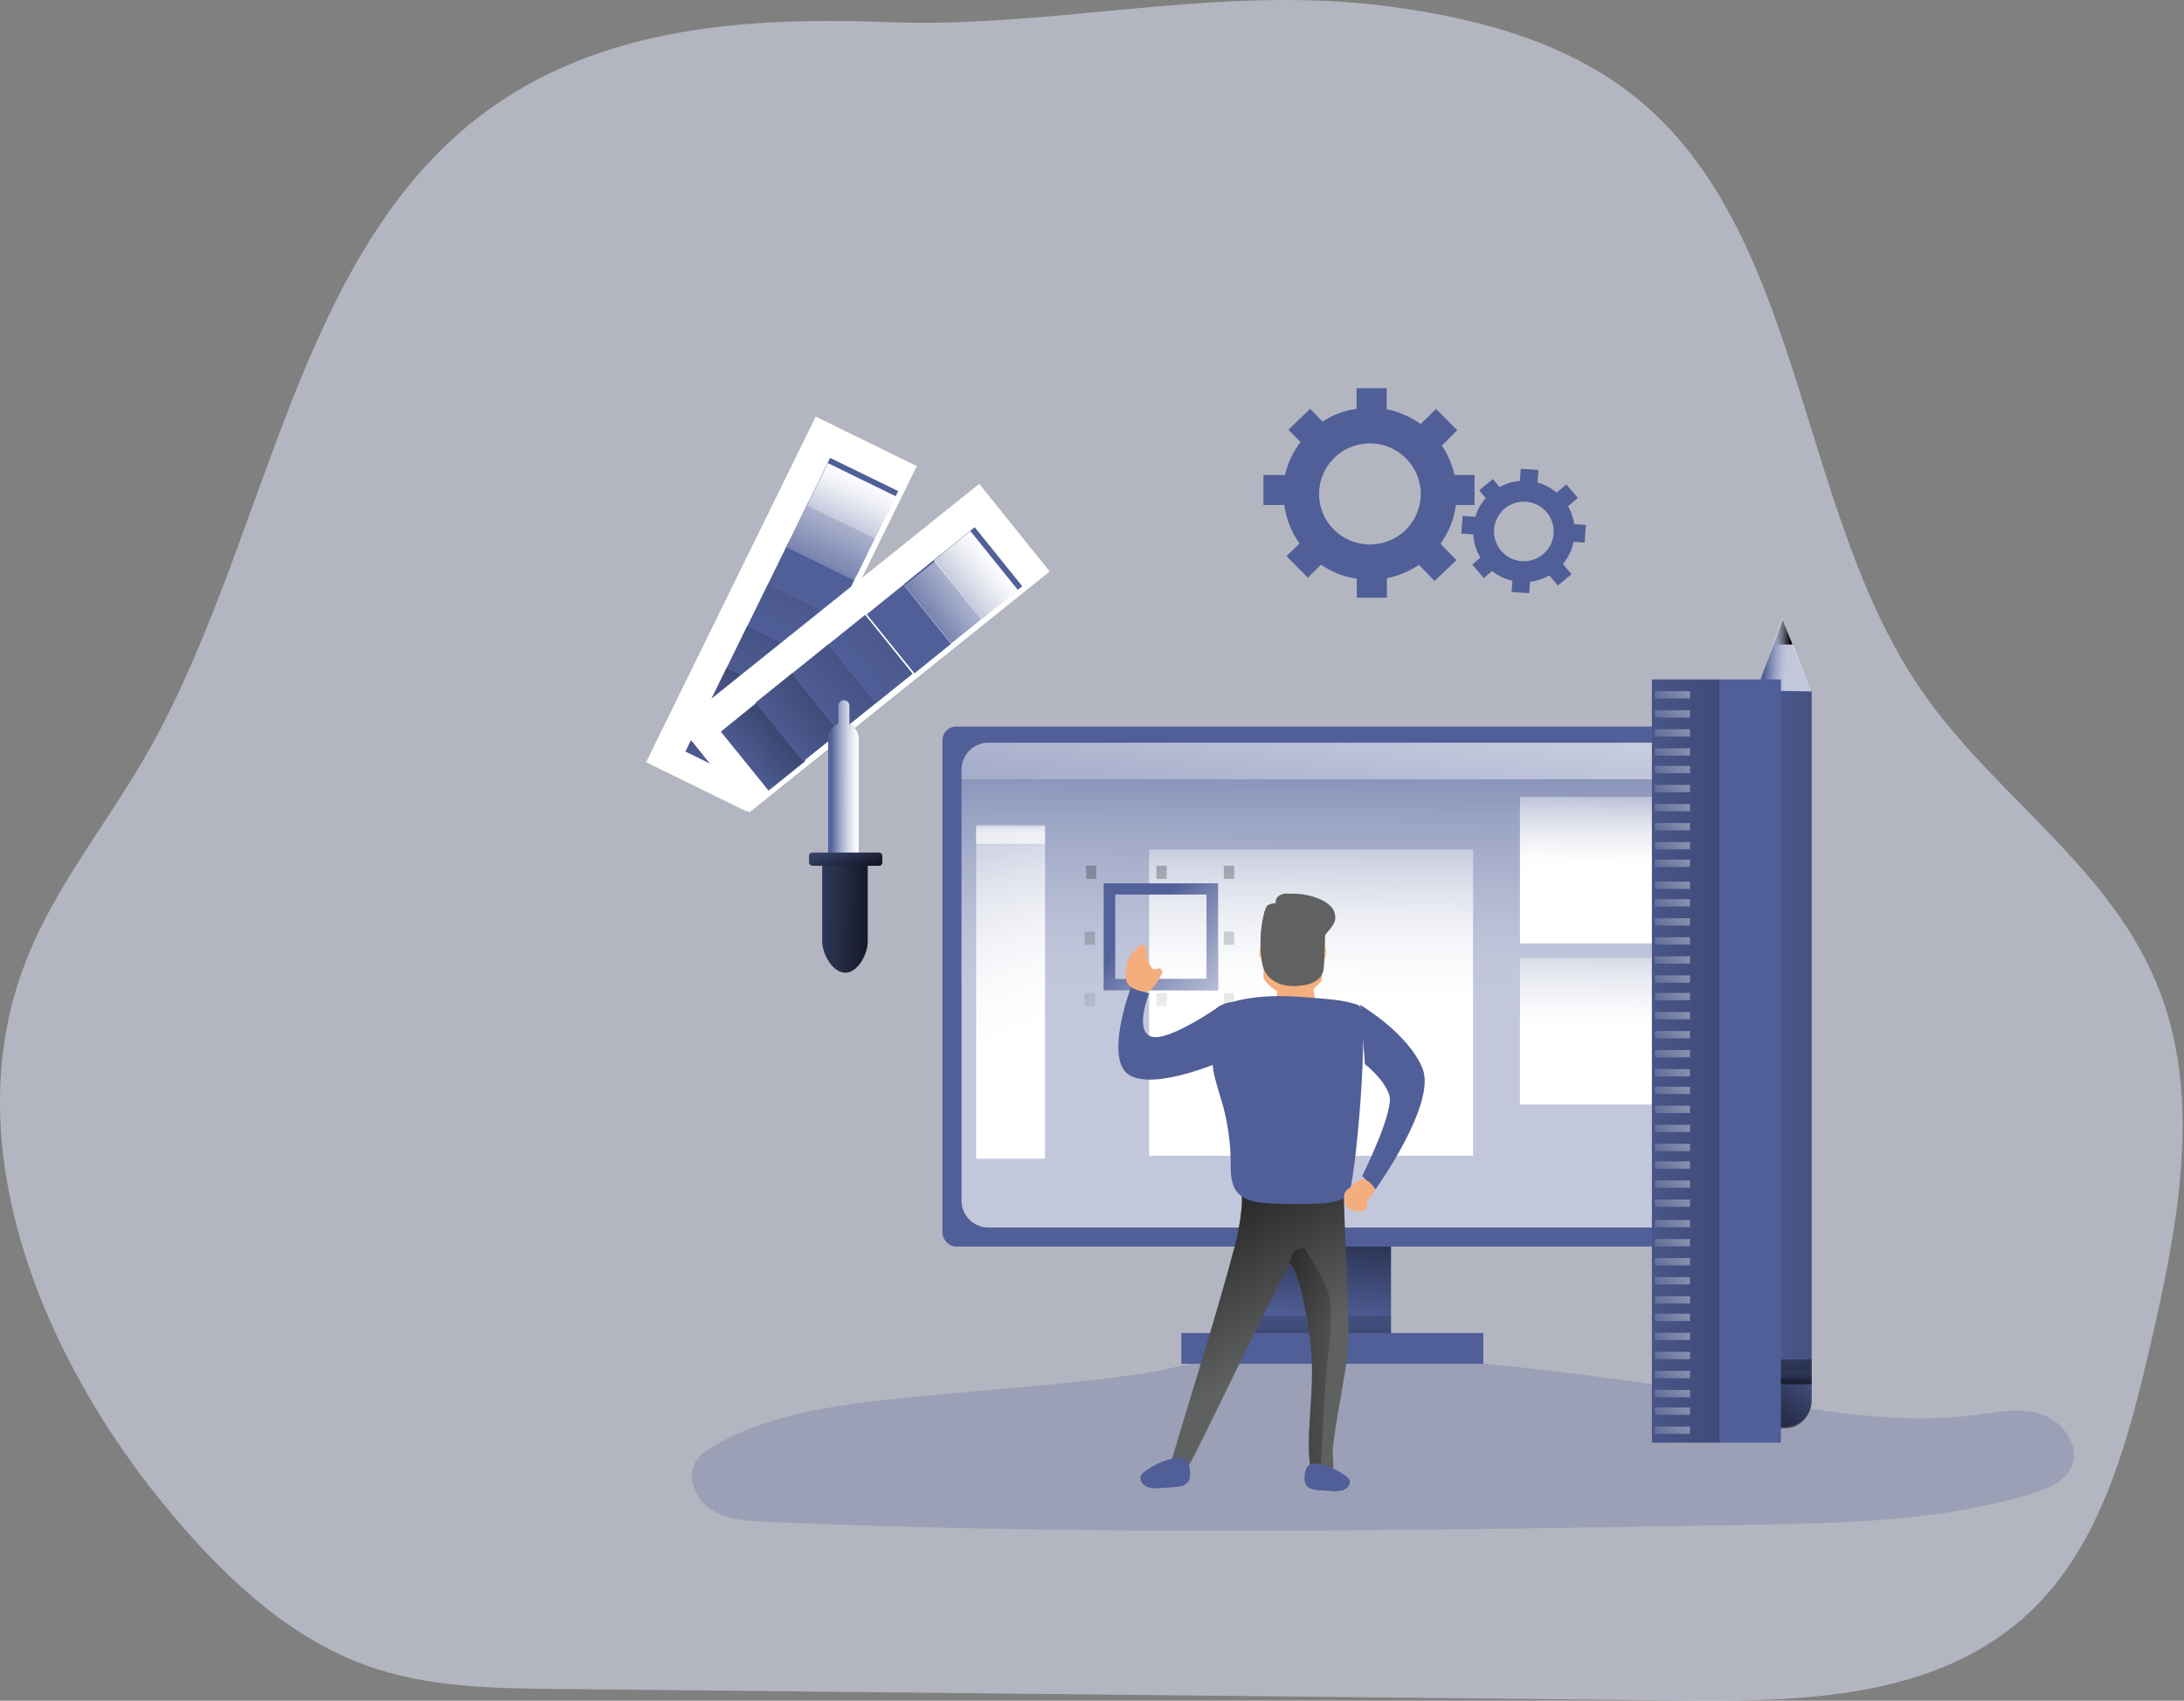 <svg width="1491" height="1161" viewBox="0 0 1491 1161" fill="none" xmlns="http://www.w3.org/2000/svg">
<rect x="0" y="0" width="1491" height="1161" fill="#808080" stroke="none"/>
<path opacity="0.5" d="M318.343 86.694C198.405 187.217 179.819 377.298 98.589 517.527C70.312 566.322 33.775 609.992 14.712 664.123C-29.054 788.026 31.18 928.572 111.801 1026.98C150.245 1073.93 195.149 1116.94 249.478 1136.72C291.258 1151.94 336.056 1152.57 380.033 1152.97L1150.5 1160.9C1236.52 1161.77 1332.1 1158.62 1393.95 1092.21C1436.57 1046.48 1453.89 979.692 1468.58 915.944C1486.64 837.613 1503 752.546 1474.91 677.94C1442.82 592.582 1361.67 544.21 1311.26 470.555C1229.45 351.223 1231.33 170.731 1127.14 75.466C1078.51 31.004 1014.33 13.568 951.792 4.85C833.892 -11.609 722.215 19.459 606.433 15.127C507.464 11.428 400.447 17.874 318.343 86.694Z" fill="#E7ECFF"/>
<path opacity="0.24" d="M623.786 953.613C577.337 958.283 529.463 963.419 488.59 986.264C483.119 989.328 477.564 992.942 474.546 998.458C468.488 1009.55 475.363 1024.18 486.032 1030.86C496.701 1037.53 509.865 1038.29 522.42 1038.84C745.987 1048.59 969.89 1044.76 1193.65 1040.96C1258.62 1039.86 1324.63 1038.59 1386.9 1019.72C1398.1 1016.34 1410.4 1011.26 1414.61 1000.21C1420.13 985.757 1407.55 969.737 1392.88 965.236C1378.2 960.735 1362.55 964.095 1347.37 966.06C1294.68 972.886 1241.52 962.446 1189.05 954.099C1086.35 937.784 979.783 924.512 875.755 922.039C840.29 921.215 810.001 933.515 775.29 938.376C725.173 945.434 674.176 948.541 623.786 953.613Z" fill="#505F98"/>
<path d="M441.077 520.326L556.907 284.408L625.893 318.19L510.064 554.108L441.077 520.326Z" fill="white"/>
<path d="M467.922 513.055L482.036 484.22L528.5 506.903L514.387 535.738L467.922 513.055Z" fill="#505F98"/>
<path d="M467.922 513.055L482.036 484.22L528.5 506.903L514.387 535.738L467.922 513.055Z" fill="url(#paint0_linear_1460_1396)"/>
<path d="M482.038 484.445L496.151 455.61L542.615 478.293L528.502 507.128L482.038 484.445Z" fill="#505F98"/>
<path d="M482.038 484.445L496.151 455.61L542.615 478.293L528.502 507.128L482.038 484.445Z" fill="url(#paint1_linear_1460_1396)"/>
<path d="M496.135 455.826L510.248 426.991L556.712 449.674L542.599 478.509L496.135 455.826Z" fill="#505F98"/>
<path d="M496.135 455.826L510.248 426.991L556.712 449.674L542.599 478.509L496.135 455.826Z" fill="url(#paint2_linear_1460_1396)"/>
<path d="M510.271 427.237L524.384 398.402L570.849 421.085L556.735 449.92L510.271 427.237Z" fill="#505F98"/>
<path d="M510.271 427.237L524.384 398.402L570.849 421.085L556.735 449.92L510.271 427.237Z" fill="url(#paint3_linear_1460_1396)"/>
<path d="M524.377 398.599L538.49 369.764L584.954 392.447L570.841 421.282L524.377 398.599Z" fill="#505F98"/>
<path d="M538.492 370.01L552.606 341.175L599.07 363.858L584.957 392.693L538.492 370.01Z" fill="#505F98"/>
<path d="M552.589 341.391L566.702 312.556L613.166 335.239L599.053 364.074L552.589 341.391Z" fill="#505F98"/>
<path d="M536.904 373.598L551.018 344.763L597.482 367.446L583.368 396.281L536.904 373.598Z" fill="url(#paint4_linear_1460_1396)"/>
<path d="M551.029 344.97L565.143 316.135L611.607 338.817L597.493 367.652L551.029 344.97Z" fill="url(#paint5_linear_1460_1396)"/>
<rect x="851.545" y="838" width="98.068" height="82" fill="#505F98"/>
<rect x="851.545" y="838" width="98.068" height="82" fill="url(#paint6_linear_1460_1396)"/>
<rect x="643.401" y="496" width="518.359" height="355" rx="9.37" fill="#505F98"/>
<path opacity="0.65" d="M1144.75 525.438V819.562C1144.77 824.443 1142.84 829.129 1139.4 832.588C1135.96 836.047 1131.29 837.994 1126.41 838H674.748C669.873 837.989 665.203 836.04 661.764 832.582C658.325 829.125 656.399 824.441 656.41 819.562V525.438C656.399 520.559 658.325 515.875 661.764 512.418C665.203 508.96 669.873 507.011 674.748 507H1126.41C1131.29 507.006 1135.96 508.953 1139.4 512.412C1142.84 515.871 1144.77 520.557 1144.75 525.438Z" fill="url(#paint7_linear_1460_1396)"/>
<rect x="806.514" y="910" width="206.143" height="21" fill="#505F98"/>
<rect x="851.545" y="898" width="98.068" height="12" fill="url(#paint8_linear_1460_1396)"/>
<path fill-rule="evenodd" clip-rule="evenodd" d="M1006.65 324.241V344.715L993.944 344.819C992.708 354.346 989.084 363.41 983.406 371.181L994.26 382.351L979.38 396.6L968.694 385.578C962.106 390.062 954.67 393.17 946.838 394.714V408H926.267V395.029C917.483 393.76 909.11 390.497 901.798 385.494L892.861 394.316L878.297 379.647L887.171 370.993C881.584 363.219 878.021 354.191 876.801 344.715H862.553V324.241H877.307C879.136 316.093 882.732 308.441 887.845 301.819L879.604 293.332L894.484 279.082L902.915 287.82C909.885 283.214 917.809 280.228 926.099 279.082V265H946.669V279.396C955.038 281.055 962.947 284.493 969.854 289.476L980.392 279.166L994.871 293.709L984.333 304.187C988.465 310.267 991.397 317.073 992.974 324.241H1006.65ZM900.512 337.15C900.489 356.211 916.011 371.682 935.183 371.705C944.394 371.733 953.238 368.113 959.759 361.644C966.281 355.176 969.943 346.392 969.938 337.233C969.961 318.172 954.438 302.701 935.267 302.678C916.096 302.655 900.535 318.088 900.512 337.15Z" fill="#505F98"/>
<path fill-rule="evenodd" clip-rule="evenodd" d="M1082.71 358.354L1081.79 370.396L1074.27 369.938C1073.15 375.475 1070.64 380.641 1066.99 384.958L1072.86 392.021L1063.51 399.729L1057.75 392.792C1053.69 395.13 1049.21 396.625 1044.56 397.188L1043.95 405L1031.91 404.104L1032.5 396.479C1027.41 395.344 1022.66 393.056 1018.6 389.792L1012.96 394.583L1005.1 385.396L1010.67 380.688C1007.74 375.876 1006.05 370.414 1005.76 364.792L997.647 364.167L998.544 352.146L1007.16 352.792C1008.59 348.085 1011.01 343.743 1014.28 340.062L1009.83 334.708L1019.18 327L1023.71 332.5C1027.98 330.095 1032.74 328.672 1037.63 328.333L1038.26 320L1050.3 320.896L1049.65 329.375C1054.46 330.714 1058.92 333.081 1062.71 336.312L1069.33 330.708L1077.18 339.896L1070.5 345.583C1072.66 349.339 1074.08 353.477 1074.67 357.771L1082.71 358.354ZM1020.01 361.243C1019.15 372.436 1027.55 382.203 1038.76 383.062C1044.15 383.487 1049.49 381.747 1053.6 378.228C1057.7 374.708 1060.23 369.7 1060.63 364.312C1061.47 353.119 1053.07 343.361 1041.85 342.514C1030.64 341.666 1020.86 350.05 1020.01 361.243Z" fill="#505F98"/>
<path d="M1236.81 471.966V955.819C1236.78 965.846 1228.73 973.966 1218.8 974H1216.72C1206.8 973.954 1198.79 965.827 1198.79 955.819V471.966L1216.87 424L1236.81 471.966Z" fill="#505F98"/>
<rect x="1215.8" y="472" width="21.015" height="463" fill="url(#paint9_linear_1460_1396)"/>
<path opacity="0.65" d="M1236.81 472L1198.79 471.269L1210.5 439.204L1216.79 422L1223.69 439.204L1236.81 472Z" fill="url(#paint10_linear_1460_1396)"/>
<path d="M1223.8 440H1210.79L1216.99 423L1223.8 440Z" fill="url(#paint11_linear_1460_1396)"/>
<rect x="1196.78" y="928" width="40.028" height="17" fill="url(#paint12_linear_1460_1396)"/>
<path d="M1236.81 941V956.38C1236.78 966.649 1228.73 974.965 1218.8 975H1216.72C1206.8 974.953 1198.79 966.63 1198.79 956.38V941H1236.81Z" fill="url(#paint13_linear_1460_1396)"/>
<path d="M1144.75 525.513V532H656.41V525.513C656.399 520.614 658.325 515.912 661.764 512.44C665.204 508.968 669.874 507.011 674.749 507H1126.41C1131.29 507.006 1135.96 508.961 1139.4 512.434C1142.84 515.907 1144.77 520.613 1144.75 525.513Z" fill="url(#paint14_linear_1460_1396)"/>
<rect x="666.417" y="564" width="47.033" height="227" fill="url(#paint15_linear_1460_1396)"/>
<rect x="784.499" y="580" width="221.153" height="209" fill="url(#paint16_linear_1460_1396)"/>
<rect x="835.534" y="678" width="7.005" height="9" fill="url(#paint17_linear_1460_1396)"/>
<rect x="835.534" y="636" width="7.005" height="9" fill="url(#paint18_linear_1460_1396)"/>
<rect x="740.469" y="678" width="7.005" height="9" fill="url(#paint19_linear_1460_1396)"/>
<rect x="740.469" y="636" width="7.005" height="9" fill="url(#paint20_linear_1460_1396)"/>
<rect x="835.534" y="591" width="7.005" height="9" fill="url(#paint21_linear_1460_1396)"/>
<rect x="741.469" y="591" width="7.005" height="9" fill="url(#paint22_linear_1460_1396)"/>
<rect x="789.502" y="591" width="7.005" height="9" fill="url(#paint23_linear_1460_1396)"/>
<rect x="789.502" y="678" width="7.005" height="9" fill="url(#paint24_linear_1460_1396)"/>
<path fill-rule="evenodd" clip-rule="evenodd" d="M753.478 676H831.532V603H753.478V676ZM823.67 668.282H761.34V610.656H823.67V668.282Z" fill="#505F98"/>
<path fill-rule="evenodd" clip-rule="evenodd" d="M753.478 676H831.532V603H753.478V676ZM823.67 668.282H761.34V610.656H823.67V668.282Z" fill="url(#paint25_linear_1460_1396)"/>
<rect x="1037.67" y="544" width="100.069" height="100" fill="url(#paint26_linear_1460_1396)"/>
<rect x="1037.67" y="654" width="100.069" height="100" fill="url(#paint27_linear_1460_1396)"/>
<rect opacity="0.65" x="666.417" y="563" width="47.033" height="13" fill="url(#paint28_linear_1460_1396)"/>
<path d="M463.381 494.827L668.51 330.293L716.622 390.118L511.494 554.652L463.381 494.827Z" fill="white"/>
<path d="M492.105 499.455L517.172 479.235L549.755 519.522L524.687 539.742L492.105 499.455Z" fill="#505F98"/>
<path d="M492.105 499.455L517.172 479.235L549.755 519.522L524.687 539.742L492.105 499.455Z" fill="url(#paint29_linear_1460_1396)"/>
<path d="M515.723 479.689L540.755 459.56L573.19 499.79L548.158 519.919L515.723 479.689Z" fill="#505F98"/>
<path d="M515.723 479.689L540.755 459.56L573.19 499.79L548.158 519.919L515.723 479.689Z" fill="url(#paint30_linear_1460_1396)"/>
<path d="M540.667 459.761L565.699 439.633L598.134 479.863L573.102 499.991L540.667 459.761Z" fill="#505F98"/>
<path d="M540.667 459.761L565.699 439.633L598.134 479.863L573.102 499.991L540.667 459.761Z" fill="url(#paint31_linear_1460_1396)"/>
<path d="M565.594 439.847L590.626 419.718L623.061 459.948L598.029 480.077L565.594 439.847Z" fill="#505F98"/>
<path d="M565.594 439.847L590.626 419.718L623.061 459.948L598.029 480.077L565.594 439.847Z" fill="url(#paint32_linear_1460_1396)"/>
<path d="M591.714 419.389L616.782 399.169L649.364 439.456L624.297 459.676L591.714 419.389Z" fill="#505F98"/>
<path d="M616.794 398.99L641.862 378.77L674.444 419.057L649.377 439.277L616.794 398.99Z" fill="#505F98"/>
<path d="M640.402 380.051L665.434 359.923L697.869 400.153L672.837 420.281L640.402 380.051Z" fill="#505F98"/>
<path d="M670.42 423.218L649.321 440L617.383 399.782L638.482 383L670.42 423.218Z" fill="url(#paint33_linear_1460_1396)"/>
<path d="M637.445 382.648L662.477 362.519L694.912 402.749L669.88 422.878L637.445 382.648Z" fill="url(#paint34_linear_1460_1396)"/>
<path d="M586.362 504.15V627H565.347V504.15C565.347 499.61 568.166 495.57 572.366 494.089V481.825C572.366 479.712 574.042 478 576.109 478C578.176 478 579.852 479.712 579.852 481.825V494.297C583.771 495.935 586.34 499.823 586.362 504.15Z" fill="#505F98"/>
<path d="M586.362 504.15V627H565.347V504.15C565.347 499.61 568.166 495.57 572.366 494.089V481.825C572.366 479.712 574.042 478 576.109 478C578.176 478 579.852 479.712 579.852 481.825V494.297C583.771 495.935 586.34 499.823 586.362 504.15Z" fill="url(#paint35_linear_1460_1396)"/>
<rect x="552.338" y="582" width="50.035" height="9" rx="2.245" fill="#505F98"/>
<path d="M577.044 664C568.471 664 561.344 651.185 561.344 642.634V586H592.366V642.634C592.366 651.185 585.596 664 577.044 664Z" fill="#505F98"/>
<rect x="552.338" y="582" width="50.035" height="9" rx="2.245" fill="url(#paint36_linear_1460_1396)"/>
<path d="M577.044 664C568.471 664 561.344 651.366 561.344 642.937V591H592.366V642.937C592.366 651.366 585.596 664 577.044 664Z" fill="url(#paint37_linear_1460_1396)"/>
<path d="M777.136 724C776.463 720.436 776.038 715.39 777.331 715.043C780.059 714.275 777.136 724 777.136 724Z" fill="#28353D"/>
<path d="M920.395 919.507C919.909 932.102 910.147 978.388 909.83 991.004C909.83 995.202 910.95 1001.65 909.597 1005.7C906.808 1014.28 896.919 1013.11 895.63 1008.05L895.144 1005.53C890.559 981.012 897.933 953.198 895.144 921.186C893.475 901.643 885.699 863.963 880.606 863.711C877.923 863.711 816.665 992.851 811.34 1000.81C808.72 1004.82 801.345 1004.19 797.774 1007.42C794.203 1010.65 827.526 909.515 841.493 856.07C844.751 845.039 846.875 833.709 847.833 822.252C848.213 815.64 846.079 813.415 852.185 811.463C856.412 810.119 862.265 810.497 866.787 810.182C871.71 809.804 917.5 809.72 917.5 812.953C917.057 830.502 921.578 890.412 920.395 919.507Z" fill="#606161"/>
<path d="M920.395 919.507C919.909 932.102 910.147 978.388 909.83 991.004C909.83 995.202 910.95 1001.65 909.597 1005.7C906.808 1014.28 896.919 1013.11 895.63 1008.05L895.144 1005.53C890.559 981.012 897.933 953.198 895.144 921.186C893.475 901.643 885.699 863.963 880.606 863.711C877.923 863.711 816.665 992.851 811.34 1000.81C808.72 1004.82 801.345 1004.19 797.774 1007.42C794.203 1010.65 827.526 909.515 841.493 856.07C844.751 845.039 846.875 833.709 847.833 822.252C848.213 815.64 846.079 813.415 852.185 811.463C856.412 810.119 862.265 810.497 866.787 810.182C871.71 809.804 917.5 809.72 917.5 812.953C917.057 830.502 921.578 890.412 920.395 919.507Z" fill="url(#paint38_linear_1460_1396)"/>
<path d="M866.322 651.148C865.937 647.163 864.054 645 862.215 645C860.375 645 859.241 647.12 859.626 651.148C859.713 654.122 861.957 656.597 864.932 657C866.793 657 866.729 655.134 866.322 651.148Z" fill="#FFCD9C"/>
<path d="M898.716 651.159C898.966 647.166 900.803 645 902.702 645C904.601 645 905.832 647.124 905.54 651.159C905.514 654.173 903.268 656.687 900.323 657C898.445 657 898.424 655.152 898.716 651.159Z" fill="#FFCD9C"/>
<path d="M902.441 668.672C902.182 670.777 893.267 680 883.121 680C872.976 680 864.601 671.577 862.831 668.208C861.06 664.839 868.184 621.505 872.307 617.884C876.43 614.262 893.137 616.641 894.54 618.558C897.908 623.085 903.541 660.27 902.441 668.672Z" fill="#F4AD7D"/>
<path d="M898.246 635.977C896.867 636.639 891.452 622.842 890.316 620.525C889.18 618.208 889.362 615.829 890.742 615.167C892.121 614.505 894.149 615.871 895.285 618.167C896.421 620.463 899.605 635.336 898.246 635.977Z" fill="#FFCD9C"/>
<path d="M867.876 634.987C866.446 634.501 870.233 620.179 871.06 617.703C871.886 615.228 873.739 613.599 875.089 614.086C876.439 614.573 877.003 616.984 876.177 619.481C875.351 621.977 869.226 635.474 867.876 634.987Z" fill="#FFCD9C"/>
<path d="M873.553 667H895.317L898.578 687.622C886.722 694.005 879.81 693.301 870.559 686.214L873.553 667Z" fill="#F4AD7D"/>
<path d="M882.567 671.13C882.567 670.75 883.472 670.43 884.568 670.43C885.664 670.43 886.57 670.75 886.57 671.13C886.57 671.51 885.688 671.57 884.568 671.57C883.448 671.57 882.567 671.53 882.567 671.13Z" fill="#F4AD7D"/>
<path d="M903.6 661.808C904.424 656.894 905.768 621.708 902.473 617.051C899.178 612.394 879.449 609.381 876.458 610.108C869.759 611.731 870.929 616.517 870.929 616.517C868.938 616.547 866.989 617.084 865.271 618.076C862.973 619.615 858.138 641.79 861.997 658.56C863.732 666.102 870.561 672.66 882.354 672.981C896.88 673.365 902.603 667.896 903.6 661.808Z" fill="#606161"/>
<path d="M876.539 611.762C878.098 610.448 880.118 609.828 882.138 610.041C888.271 610.008 894.355 611.14 900.073 613.376C903.243 614.488 906.123 616.311 908.493 618.708C910.88 621.173 911.98 624.627 911.461 628.034C910.409 633.047 905.146 636.148 903.42 640.97C902.031 644.837 903.02 648.575 903.062 652.463C903.09 655.606 902.865 658.746 902.389 661.852C901.42 667.906 895.884 673.344 881.675 672.983C870.224 672.664 863.593 666.143 861.909 658.644C859.629 646.198 860.227 633.389 863.656 621.215C869.828 622.648 876.142 623.361 882.475 623.339C889.19 623.395 895.886 622.611 902.41 621.002C903.525 627.503 903.504 640.524 903.146 650.253" fill="#606161"/>
<path d="M841.411 683.954C837.977 684.241 834.668 685.384 831.785 687.28C826.848 691.171 826.473 698.43 826.556 704.748C826.387 713.501 826.993 722.252 828.369 730.897C829.848 738.826 832.535 746.441 834.744 754.202C838.225 766.831 840.053 779.862 840.181 792.966C840.181 800.162 840.056 808.07 844.536 813.697C849.432 819.806 858.098 820.998 865.89 821.438C876.953 822.086 888.058 822.17 899.12 821.71C906.537 821.375 914.433 820.643 920.308 816.082C924.996 812.442 935.975 689.288 927.454 686.171C918.933 683.054 909.766 682.259 900.725 681.506C880.453 679.791 861.369 678.431 841.411 683.954Z" fill="#505F98"/>
<path d="M905.23 939.291C904.143 953.255 901.551 1004 901.551 1004L894.946 1003.77C890.41 979.39 897.705 951.732 894.946 919.899C893.295 900.465 885.603 862.996 880.566 862.746C882.071 850.221 890.536 852.1 890.536 852.1C896.693 861.294 902.002 871.026 906.4 881.178C911.438 894.37 906.338 925.263 905.23 939.291Z" fill="url(#paint39_linear_1460_1396)"/>
<path d="M780.873 1005.02C779.841 1005.79 779.058 1006.83 778.621 1008.03C778.386 1009.01 778.481 1010.04 778.892 1010.97C780.058 1013.33 782.269 1015.02 784.876 1015.55C787.453 1016.04 790.091 1016.13 792.696 1015.82L801.036 1015.26C803.158 1015.21 805.264 1014.87 807.292 1014.26C809.322 1013.63 810.998 1012.2 811.921 1010.31C812.412 1008.92 812.604 1007.44 812.484 1005.97C812.484 999.164 810.065 993.634 802.517 995.299C794.61 996.765 787.183 1000.1 780.873 1005.02Z" fill="#505F98"/>
<path d="M919.411 1008.06C920.359 1008.76 921.077 1009.71 921.478 1010.8C921.692 1011.68 921.608 1012.61 921.239 1013.45C920.176 1015.58 918.146 1017.11 915.755 1017.58C913.398 1018.04 910.981 1018.12 908.596 1017.83L901.024 1017.33C899.098 1017.28 897.187 1016.98 895.345 1016.43C893.488 1015.86 891.958 1014.57 891.123 1012.85C890.675 1011.59 890.498 1010.26 890.601 1008.93C890.601 1002.79 892.777 997.72 899.718 999.288C906.915 1000.62 913.672 1003.63 919.411 1008.06Z" fill="#505F98"/>
<path d="M928.599 686C928.599 686 961.315 705.164 971.14 729.389C980.965 753.614 938.961 812 938.961 812L929.972 802.814C929.972 802.814 951.897 758.759 948.507 747.74C945.118 736.721 931.838 726.452 931.838 726.452L928.599 686Z" fill="#505F98"/>
<path d="M835.535 723.859C835.535 723.859 790.046 744.24 771.561 734.238C753.076 724.237 772.107 674 772.107 674L784.486 678.202C784.486 678.202 774.142 703.815 785.976 707.618C797.809 711.421 833.268 686.438 833.268 686.438L835.535 723.859Z" fill="#505F98"/>
<path d="M921.175 810.976C919.866 811.826 918.806 812.968 918.09 814.297C917.66 815.425 917.505 816.629 917.637 817.819C917.557 820.709 918.872 823.479 921.218 825.367C922.866 826.25 924.713 826.76 926.611 826.857C927.774 827.048 928.964 827.048 930.128 826.857C931.314 826.646 932.305 825.888 932.76 824.844C932.915 824.183 932.98 823.507 932.954 822.831C933.105 819.51 935.607 816.793 937.678 814.076C938.178 813.551 938.501 812.9 938.606 812.204C938.594 811.434 938.305 810.69 937.786 810.091C936.384 808.199 932.911 804.717 930.128 805.018C927.345 805.32 923.332 809.326 921.175 810.976Z" fill="#F4AD7D"/>
<path d="M792.294 666.435C792.886 665.611 793.291 664.679 793.48 663.698C793.631 662.683 793.095 661.687 792.14 661.211C790.624 660.647 788.822 662.13 787.328 661.504C786.823 661.235 786.399 660.846 786.098 660.375C784.334 657.945 783.321 655.093 783.175 652.143C783.261 650.571 783.114 648.995 782.736 647.463C782.292 645.886 780.708 644.849 779.001 645.018C777.595 645.331 776.804 646.689 775.925 647.776C775.046 648.863 773.288 650.158 772.146 651.516C770.195 654.307 769.079 657.55 768.916 660.898C768.301 665.077 767.905 669.861 770.981 672.87C773.354 675.189 780.583 677.927 783.901 676.694C787.57 675.315 790.448 669.444 792.294 666.435Z" fill="#F4AD7D"/>
<rect x="1127.74" y="463.837" width="88.061" height="521" fill="#505F98"/>
<rect x="1127.74" y="463.837" width="46.032" height="521" fill="url(#paint40_linear_1460_1396)"/>
<rect opacity="0.65" x="1129.74" y="471.837" width="24.017" height="5" fill="url(#paint41_linear_1460_1396)"/>
<rect opacity="0.65" x="1129.74" y="484.837" width="24.017" height="5" fill="url(#paint42_linear_1460_1396)"/>
<rect opacity="0.65" x="1129.74" y="497.837" width="24.017" height="5" fill="url(#paint43_linear_1460_1396)"/>
<rect opacity="0.65" x="1129.74" y="510.837" width="24.017" height="5" fill="url(#paint44_linear_1460_1396)"/>
<rect opacity="0.65" x="1129.74" y="522.837" width="24.017" height="5" fill="url(#paint45_linear_1460_1396)"/>
<rect opacity="0.65" x="1129.74" y="535.837" width="24.017" height="5" fill="url(#paint46_linear_1460_1396)"/>
<rect opacity="0.65" x="1129.74" y="548.837" width="24.017" height="5" fill="url(#paint47_linear_1460_1396)"/>
<rect opacity="0.65" x="1129.74" y="561.837" width="24.017" height="5" fill="url(#paint48_linear_1460_1396)"/>
<rect opacity="0.65" x="1129.74" y="574.837" width="24.017" height="5" fill="url(#paint49_linear_1460_1396)"/>
<rect opacity="0.65" x="1129.74" y="586.837" width="24.017" height="5" fill="url(#paint50_linear_1460_1396)"/>
<rect opacity="0.65" x="1129.74" y="601.837" width="24.017" height="5" fill="url(#paint51_linear_1460_1396)"/>
<rect opacity="0.65" x="1129.74" y="613.837" width="24.017" height="5" fill="url(#paint52_linear_1460_1396)"/>
<rect opacity="0.65" x="1129.74" y="626.837" width="24.017" height="5" fill="url(#paint53_linear_1460_1396)"/>
<rect opacity="0.65" x="1129.74" y="639.837" width="24.017" height="5" fill="url(#paint54_linear_1460_1396)"/>
<rect opacity="0.65" x="1129.74" y="652.837" width="24.017" height="5" fill="url(#paint55_linear_1460_1396)"/>
<rect opacity="0.65" x="1129.74" y="665.837" width="24.017" height="5" fill="url(#paint56_linear_1460_1396)"/>
<rect opacity="0.65" x="1129.74" y="677.837" width="24.017" height="5" fill="url(#paint57_linear_1460_1396)"/>
<rect opacity="0.65" x="1129.74" y="690.837" width="24.017" height="5" fill="url(#paint58_linear_1460_1396)"/>
<rect opacity="0.65" x="1129.74" y="703.837" width="24.017" height="5" fill="url(#paint59_linear_1460_1396)"/>
<rect opacity="0.65" x="1129.74" y="716.837" width="24.017" height="5" fill="url(#paint60_linear_1460_1396)"/>
<rect opacity="0.65" x="1129.74" y="729.837" width="24.017" height="5" fill="url(#paint61_linear_1460_1396)"/>
<rect opacity="0.65" x="1129.74" y="741.837" width="24.017" height="5" fill="url(#paint62_linear_1460_1396)"/>
<rect opacity="0.65" x="1129.74" y="754.837" width="24.017" height="5" fill="url(#paint63_linear_1460_1396)"/>
<rect opacity="0.65" x="1129.74" y="767.837" width="24.017" height="5" fill="url(#paint64_linear_1460_1396)"/>
<rect opacity="0.65" x="1129.74" y="780.837" width="24.017" height="5" fill="url(#paint65_linear_1460_1396)"/>
<rect opacity="0.65" x="1129.74" y="792.837" width="24.017" height="5" fill="url(#paint66_linear_1460_1396)"/>
<rect opacity="0.65" x="1129.74" y="805.837" width="24.017" height="5" fill="url(#paint67_linear_1460_1396)"/>
<rect opacity="0.65" x="1129.74" y="818.837" width="24.017" height="5" fill="url(#paint68_linear_1460_1396)"/>
<rect opacity="0.65" x="1129.74" y="832.837" width="24.017" height="5" fill="url(#paint69_linear_1460_1396)"/>
<rect opacity="0.65" x="1129.74" y="845.837" width="24.017" height="5" fill="url(#paint70_linear_1460_1396)"/>
<rect opacity="0.65" x="1129.74" y="858.837" width="24.017" height="5" fill="url(#paint71_linear_1460_1396)"/>
<rect opacity="0.65" x="1129.74" y="871.837" width="24.017" height="5" fill="url(#paint72_linear_1460_1396)"/>
<rect opacity="0.65" x="1129.74" y="884.837" width="24.017" height="5" fill="url(#paint73_linear_1460_1396)"/>
<rect opacity="0.65" x="1129.74" y="896.837" width="24.017" height="5" fill="url(#paint74_linear_1460_1396)"/>
<rect opacity="0.65" x="1129.74" y="909.837" width="24.017" height="5" fill="url(#paint75_linear_1460_1396)"/>
<rect opacity="0.65" x="1129.74" y="922.837" width="24.017" height="5" fill="url(#paint76_linear_1460_1396)"/>
<rect opacity="0.65" x="1129.74" y="935.837" width="24.017" height="5" fill="url(#paint77_linear_1460_1396)"/>
<rect opacity="0.65" x="1129.74" y="948.837" width="24.017" height="5" fill="url(#paint78_linear_1460_1396)"/>
<rect opacity="0.65" x="1129.74" y="960.837" width="24.017" height="5" fill="url(#paint79_linear_1460_1396)"/>
<rect opacity="0.65" x="1129.74" y="973.837" width="24.017" height="5" fill="url(#paint80_linear_1460_1396)"/>
<defs>
<linearGradient id="paint0_linear_1460_1396" x1="592.11" y1="580.166" x2="656.865" y2="451.6" gradientUnits="userSpaceOnUse">
<stop stop-color="#010101" stop-opacity="0.01"/>
<stop offset="0.95" stop-color="#010101"/>
</linearGradient>
<linearGradient id="paint1_linear_1460_1396" x1="647.271" y1="576.365" x2="740.126" y2="394.775" gradientUnits="userSpaceOnUse">
<stop stop-color="#010101" stop-opacity="0.01"/>
<stop offset="0.95" stop-color="#010101"/>
</linearGradient>
<linearGradient id="paint2_linear_1460_1396" x1="767.253" y1="585.092" x2="904.607" y2="274.948" gradientUnits="userSpaceOnUse">
<stop stop-color="#010101" stop-opacity="0.01"/>
<stop offset="0.95" stop-color="#010101"/>
</linearGradient>
<linearGradient id="paint3_linear_1460_1396" x1="895.088" y1="601.583" x2="1100.02" y2="154.178" gradientUnits="userSpaceOnUse">
<stop stop-color="#010101" stop-opacity="0.01"/>
<stop offset="0.36" stop-color="#010101" stop-opacity="0.36"/>
<stop offset="0.95" stop-color="#010101"/>
</linearGradient>
<linearGradient id="paint4_linear_1460_1396" x1="746.434" y1="496.564" x2="863.594" y2="254.969" gradientUnits="userSpaceOnUse">
<stop stop-color="white" stop-opacity="0.01"/>
<stop offset="0.07" stop-color="white" stop-opacity="0.22"/>
<stop offset="0.16" stop-color="white" stop-opacity="0.45"/>
<stop offset="0.25" stop-color="white" stop-opacity="0.65"/>
<stop offset="0.33" stop-color="white" stop-opacity="0.8"/>
<stop offset="0.4" stop-color="white" stop-opacity="0.91"/>
<stop offset="0.46" stop-color="white" stop-opacity="0.98"/>
<stop offset="0.51" stop-color="white"/>
</linearGradient>
<linearGradient id="paint5_linear_1460_1396" x1="668.358" y1="443.444" x2="732.555" y2="307.555" gradientUnits="userSpaceOnUse">
<stop stop-color="white" stop-opacity="0.01"/>
<stop offset="0.07" stop-color="white" stop-opacity="0.22"/>
<stop offset="0.16" stop-color="white" stop-opacity="0.45"/>
<stop offset="0.25" stop-color="white" stop-opacity="0.65"/>
<stop offset="0.33" stop-color="white" stop-opacity="0.8"/>
<stop offset="0.4" stop-color="white" stop-opacity="0.91"/>
<stop offset="0.46" stop-color="white" stop-opacity="0.98"/>
<stop offset="0.51" stop-color="white"/>
</linearGradient>
<linearGradient id="paint6_linear_1460_1396" x1="973.68" y1="906.322" x2="984.101" y2="779.584" gradientUnits="userSpaceOnUse">
<stop stop-color="#010101" stop-opacity="0.01"/>
<stop offset="0.95" stop-color="#010101"/>
</linearGradient>
<linearGradient id="paint7_linear_1460_1396" x1="571.967" y1="443.517" x2="569.252" y2="893.071" gradientUnits="userSpaceOnUse">
<stop stop-color="white" stop-opacity="0.01"/>
<stop offset="0.07" stop-color="white" stop-opacity="0.22"/>
<stop offset="0.16" stop-color="white" stop-opacity="0.45"/>
<stop offset="0.25" stop-color="white" stop-opacity="0.65"/>
<stop offset="0.33" stop-color="white" stop-opacity="0.8"/>
<stop offset="0.4" stop-color="white" stop-opacity="0.91"/>
<stop offset="0.46" stop-color="white" stop-opacity="0.98"/>
<stop offset="0.51" stop-color="white"/>
</linearGradient>
<linearGradient id="paint8_linear_1460_1396" x1="318.313" y1="881.073" x2="318.413" y2="1023.31" gradientUnits="userSpaceOnUse">
<stop stop-color="#010101" stop-opacity="0.01"/>
<stop offset="0.95" stop-color="#010101"/>
</linearGradient>
<linearGradient id="paint9_linear_1460_1396" x1="1194.81" y1="4074.09" x2="1501" y2="4074.14" gradientUnits="userSpaceOnUse">
<stop stop-color="#010101" stop-opacity="0.01"/>
<stop offset="0.95" stop-color="#010101"/>
</linearGradient>
<linearGradient id="paint10_linear_1460_1396" x1="1204.2" y1="466.349" x2="1234.54" y2="467.669" gradientUnits="userSpaceOnUse">
<stop stop-color="white" stop-opacity="0.01"/>
<stop offset="0.07" stop-color="white" stop-opacity="0.22"/>
<stop offset="0.16" stop-color="white" stop-opacity="0.45"/>
<stop offset="0.25" stop-color="white" stop-opacity="0.65"/>
<stop offset="0.33" stop-color="white" stop-opacity="0.8"/>
<stop offset="0.4" stop-color="white" stop-opacity="0.91"/>
<stop offset="0.46" stop-color="white" stop-opacity="0.98"/>
<stop offset="0.51" stop-color="white"/>
</linearGradient>
<linearGradient id="paint11_linear_1460_1396" x1="1212.66" y1="438.191" x2="1223.01" y2="438.64" gradientUnits="userSpaceOnUse">
<stop stop-color="#010101" stop-opacity="0.01"/>
<stop offset="0.95" stop-color="#010101"/>
</linearGradient>
<linearGradient id="paint12_linear_1460_1396" x1="1136.03" y1="908.811" x2="1136.34" y2="976.818" gradientUnits="userSpaceOnUse">
<stop stop-color="#010101" stop-opacity="0.01"/>
<stop offset="0.95" stop-color="#010101"/>
</linearGradient>
<linearGradient id="paint13_linear_1460_1396" x1="1204.83" y1="899.281" x2="1146.49" y2="971.558" gradientUnits="userSpaceOnUse">
<stop stop-color="#010101" stop-opacity="0.01"/>
<stop offset="0.95" stop-color="#010101"/>
</linearGradient>
<linearGradient id="paint14_linear_1460_1396" x1="1470.73" y1="626.966" x2="1504.91" y2="219.855" gradientUnits="userSpaceOnUse">
<stop stop-color="white" stop-opacity="0.01"/>
<stop offset="0.07" stop-color="white" stop-opacity="0.22"/>
<stop offset="0.16" stop-color="white" stop-opacity="0.45"/>
<stop offset="0.25" stop-color="white" stop-opacity="0.65"/>
<stop offset="0.33" stop-color="white" stop-opacity="0.8"/>
<stop offset="0.4" stop-color="white" stop-opacity="0.91"/>
<stop offset="0.46" stop-color="white" stop-opacity="0.98"/>
<stop offset="0.51" stop-color="white"/>
</linearGradient>
<linearGradient id="paint15_linear_1460_1396" x1="643.846" y1="516.87" x2="781.853" y2="885.142" gradientUnits="userSpaceOnUse">
<stop stop-color="white" stop-opacity="0.01"/>
<stop offset="0.07" stop-color="white" stop-opacity="0.22"/>
<stop offset="0.16" stop-color="white" stop-opacity="0.45"/>
<stop offset="0.25" stop-color="white" stop-opacity="0.65"/>
<stop offset="0.33" stop-color="white" stop-opacity="0.8"/>
<stop offset="0.4" stop-color="white" stop-opacity="0.91"/>
<stop offset="0.46" stop-color="white" stop-opacity="0.98"/>
<stop offset="0.51" stop-color="white"/>
</linearGradient>
<linearGradient id="paint16_linear_1460_1396" x1="747.377" y1="539.99" x2="744.051" y2="822.698" gradientUnits="userSpaceOnUse">
<stop stop-color="white" stop-opacity="0.01"/>
<stop offset="0.07" stop-color="white" stop-opacity="0.22"/>
<stop offset="0.16" stop-color="white" stop-opacity="0.45"/>
<stop offset="0.25" stop-color="white" stop-opacity="0.65"/>
<stop offset="0.33" stop-color="white" stop-opacity="0.8"/>
<stop offset="0.4" stop-color="white" stop-opacity="0.91"/>
<stop offset="0.46" stop-color="white" stop-opacity="0.98"/>
<stop offset="0.51" stop-color="white"/>
</linearGradient>
<linearGradient id="paint17_linear_1460_1396" x1="1063.21" y1="731.704" x2="1082.4" y2="153.785" gradientUnits="userSpaceOnUse">
<stop stop-color="#010101" stop-opacity="0.01"/>
<stop offset="0.95" stop-color="#010101"/>
</linearGradient>
<linearGradient id="paint18_linear_1460_1396" x1="1062.36" y1="732.045" x2="1081.55" y2="154.125" gradientUnits="userSpaceOnUse">
<stop stop-color="#010101" stop-opacity="0.01"/>
<stop offset="0.95" stop-color="#010101"/>
</linearGradient>
<linearGradient id="paint19_linear_1460_1396" x1="968.18" y1="729.354" x2="987.396" y2="151.435" gradientUnits="userSpaceOnUse">
<stop stop-color="#010101" stop-opacity="0.01"/>
<stop offset="0.95" stop-color="#010101"/>
</linearGradient>
<linearGradient id="paint20_linear_1460_1396" x1="967.328" y1="729.694" x2="986.544" y2="151.776" gradientUnits="userSpaceOnUse">
<stop stop-color="#010101" stop-opacity="0.01"/>
<stop offset="0.95" stop-color="#010101"/>
</linearGradient>
<linearGradient id="paint21_linear_1460_1396" x1="1061.42" y1="733.545" x2="1080.64" y2="155.627" gradientUnits="userSpaceOnUse">
<stop stop-color="#010101" stop-opacity="0.01"/>
<stop offset="0.95" stop-color="#010101"/>
</linearGradient>
<linearGradient id="paint22_linear_1460_1396" x1="967.39" y1="731.236" x2="986.578" y2="153.317" gradientUnits="userSpaceOnUse">
<stop stop-color="#010101" stop-opacity="0.01"/>
<stop offset="0.95" stop-color="#010101"/>
</linearGradient>
<linearGradient id="paint23_linear_1460_1396" x1="1015.38" y1="732.396" x2="1034.6" y2="154.499" gradientUnits="userSpaceOnUse">
<stop stop-color="#010101" stop-opacity="0.01"/>
<stop offset="0.95" stop-color="#010101"/>
</linearGradient>
<linearGradient id="paint24_linear_1460_1396" x1="1017.2" y1="729.843" x2="1036.41" y2="151.925" gradientUnits="userSpaceOnUse">
<stop stop-color="#010101" stop-opacity="0.01"/>
<stop offset="0.95" stop-color="#010101"/>
</linearGradient>
<linearGradient id="paint25_linear_1460_1396" x1="672.119" y1="744.399" x2="904.351" y2="961.094" gradientUnits="userSpaceOnUse">
<stop stop-color="white" stop-opacity="0.01"/>
<stop offset="0.07" stop-color="white" stop-opacity="0.22"/>
<stop offset="0.16" stop-color="white" stop-opacity="0.45"/>
<stop offset="0.25" stop-color="white" stop-opacity="0.65"/>
<stop offset="0.33" stop-color="white" stop-opacity="0.8"/>
<stop offset="0.4" stop-color="white" stop-opacity="0.91"/>
<stop offset="0.46" stop-color="white" stop-opacity="0.98"/>
<stop offset="0.51" stop-color="white"/>
</linearGradient>
<linearGradient id="paint26_linear_1460_1396" x1="1020.99" y1="524.864" x2="1019.2" y2="660.026" gradientUnits="userSpaceOnUse">
<stop stop-color="white" stop-opacity="0.01"/>
<stop offset="0.07" stop-color="white" stop-opacity="0.22"/>
<stop offset="0.16" stop-color="white" stop-opacity="0.45"/>
<stop offset="0.25" stop-color="white" stop-opacity="0.65"/>
<stop offset="0.33" stop-color="white" stop-opacity="0.8"/>
<stop offset="0.4" stop-color="white" stop-opacity="0.91"/>
<stop offset="0.46" stop-color="white" stop-opacity="0.98"/>
<stop offset="0.51" stop-color="white"/>
</linearGradient>
<linearGradient id="paint27_linear_1460_1396" x1="1020.99" y1="634.864" x2="1019.2" y2="770.026" gradientUnits="userSpaceOnUse">
<stop stop-color="white" stop-opacity="0.01"/>
<stop offset="0.07" stop-color="white" stop-opacity="0.22"/>
<stop offset="0.16" stop-color="white" stop-opacity="0.45"/>
<stop offset="0.25" stop-color="white" stop-opacity="0.65"/>
<stop offset="0.33" stop-color="white" stop-opacity="0.8"/>
<stop offset="0.4" stop-color="white" stop-opacity="0.91"/>
<stop offset="0.46" stop-color="white" stop-opacity="0.98"/>
<stop offset="0.51" stop-color="white"/>
</linearGradient>
<linearGradient id="paint28_linear_1460_1396" x1="657.145" y1="560.281" x2="657.128" y2="578.481" gradientUnits="userSpaceOnUse">
<stop stop-color="white" stop-opacity="0.01"/>
<stop offset="0.07" stop-color="white" stop-opacity="0.22"/>
<stop offset="0.16" stop-color="white" stop-opacity="0.45"/>
<stop offset="0.25" stop-color="white" stop-opacity="0.65"/>
<stop offset="0.33" stop-color="white" stop-opacity="0.8"/>
<stop offset="0.4" stop-color="white" stop-opacity="0.91"/>
<stop offset="0.46" stop-color="white" stop-opacity="0.98"/>
<stop offset="0.51" stop-color="white"/>
</linearGradient>
<linearGradient id="paint29_linear_1460_1396" x1="576.445" y1="613.052" x2="689.876" y2="523.635" gradientUnits="userSpaceOnUse">
<stop stop-color="#010101" stop-opacity="0.01"/>
<stop offset="0.95" stop-color="#010101"/>
</linearGradient>
<linearGradient id="paint30_linear_1460_1396" x1="626.284" y1="632.988" x2="787.56" y2="507.867" gradientUnits="userSpaceOnUse">
<stop stop-color="#010101" stop-opacity="0.01"/>
<stop offset="0.95" stop-color="#010101"/>
</linearGradient>
<linearGradient id="paint31_linear_1460_1396" x1="731.228" y1="691.751" x2="987.393" y2="469.028" gradientUnits="userSpaceOnUse">
<stop stop-color="#010101" stop-opacity="0.01"/>
<stop offset="0.95" stop-color="#010101"/>
</linearGradient>
<linearGradient id="paint32_linear_1460_1396" x1="839.987" y1="760.865" x2="1215.67" y2="442.45" gradientUnits="userSpaceOnUse">
<stop stop-color="#010101" stop-opacity="0.01"/>
<stop offset="0.36" stop-color="#010101" stop-opacity="0.36"/>
<stop offset="0.95" stop-color="#010101"/>
</linearGradient>
<linearGradient id="paint33_linear_1460_1396" x1="688.246" y1="523.751" x2="871.185" y2="392.322" gradientUnits="userSpaceOnUse">
<stop stop-color="white" stop-opacity="0.01"/>
<stop offset="0.07" stop-color="white" stop-opacity="0.22"/>
<stop offset="0.16" stop-color="white" stop-opacity="0.45"/>
<stop offset="0.25" stop-color="white" stop-opacity="0.65"/>
<stop offset="0.33" stop-color="white" stop-opacity="0.8"/>
<stop offset="0.4" stop-color="white" stop-opacity="0.91"/>
<stop offset="0.46" stop-color="white" stop-opacity="0.98"/>
<stop offset="0.51" stop-color="white"/>
</linearGradient>
<linearGradient id="paint34_linear_1460_1396" x1="701.86" y1="521.517" x2="817.717" y2="425.658" gradientUnits="userSpaceOnUse">
<stop stop-color="white" stop-opacity="0.01"/>
<stop offset="0.07" stop-color="white" stop-opacity="0.22"/>
<stop offset="0.16" stop-color="white" stop-opacity="0.45"/>
<stop offset="0.25" stop-color="white" stop-opacity="0.65"/>
<stop offset="0.33" stop-color="white" stop-opacity="0.8"/>
<stop offset="0.4" stop-color="white" stop-opacity="0.91"/>
<stop offset="0.46" stop-color="white" stop-opacity="0.98"/>
<stop offset="0.51" stop-color="white"/>
</linearGradient>
<linearGradient id="paint35_linear_1460_1396" x1="567.446" y1="687.745" x2="605.631" y2="687.767" gradientUnits="userSpaceOnUse">
<stop stop-color="white" stop-opacity="0.01"/>
<stop offset="0.07" stop-color="white" stop-opacity="0.22"/>
<stop offset="0.16" stop-color="white" stop-opacity="0.45"/>
<stop offset="0.25" stop-color="white" stop-opacity="0.65"/>
<stop offset="0.33" stop-color="white" stop-opacity="0.8"/>
<stop offset="0.4" stop-color="white" stop-opacity="0.91"/>
<stop offset="0.46" stop-color="white" stop-opacity="0.98"/>
<stop offset="0.51" stop-color="white"/>
</linearGradient>
<linearGradient id="paint36_linear_1460_1396" x1="494.154" y1="590.2" x2="505.806" y2="628.932" gradientUnits="userSpaceOnUse">
<stop stop-color="#010101" stop-opacity="0.01"/>
<stop offset="0.95" stop-color="#010101"/>
</linearGradient>
<linearGradient id="paint37_linear_1460_1396" x1="518.952" y1="738.933" x2="619.855" y2="740.976" gradientUnits="userSpaceOnUse">
<stop stop-color="#010101" stop-opacity="0.01"/>
<stop offset="0.95" stop-color="#010101"/>
</linearGradient>
<linearGradient id="paint38_linear_1460_1396" x1="921.723" y1="896.512" x2="825.63" y2="731.732" gradientUnits="userSpaceOnUse">
<stop stop-color="#010101" stop-opacity="0.01"/>
<stop offset="0.95" stop-color="#010101"/>
</linearGradient>
<linearGradient id="paint39_linear_1460_1396" x1="922.746" y1="434.892" x2="749.86" y2="439.761" gradientUnits="userSpaceOnUse">
<stop stop-color="#010101" stop-opacity="0.01"/>
<stop offset="0.95" stop-color="#010101"/>
</linearGradient>
<linearGradient id="paint40_linear_1460_1396" x1="1085.77" y1="3293.66" x2="1539.43" y2="3293.55" gradientUnits="userSpaceOnUse">
<stop stop-color="#010101" stop-opacity="0.01"/>
<stop offset="0.95" stop-color="#010101"/>
</linearGradient>
<linearGradient id="paint41_linear_1460_1396" x1="1132.1" y1="493.587" x2="1236.17" y2="403.805" gradientUnits="userSpaceOnUse">
<stop stop-color="white" stop-opacity="0.01"/>
<stop offset="0.07" stop-color="white" stop-opacity="0.22"/>
<stop offset="0.16" stop-color="white" stop-opacity="0.45"/>
<stop offset="0.25" stop-color="white" stop-opacity="0.65"/>
<stop offset="0.33" stop-color="white" stop-opacity="0.8"/>
<stop offset="0.4" stop-color="white" stop-opacity="0.91"/>
<stop offset="0.46" stop-color="white" stop-opacity="0.98"/>
<stop offset="0.51" stop-color="white"/>
</linearGradient>
<linearGradient id="paint42_linear_1460_1396" x1="1132.1" y1="506.587" x2="1236.17" y2="416.805" gradientUnits="userSpaceOnUse">
<stop stop-color="white" stop-opacity="0.01"/>
<stop offset="0.07" stop-color="white" stop-opacity="0.22"/>
<stop offset="0.16" stop-color="white" stop-opacity="0.45"/>
<stop offset="0.25" stop-color="white" stop-opacity="0.65"/>
<stop offset="0.33" stop-color="white" stop-opacity="0.8"/>
<stop offset="0.4" stop-color="white" stop-opacity="0.91"/>
<stop offset="0.46" stop-color="white" stop-opacity="0.98"/>
<stop offset="0.51" stop-color="white"/>
</linearGradient>
<linearGradient id="paint43_linear_1460_1396" x1="1132.1" y1="519.608" x2="1236.17" y2="429.826" gradientUnits="userSpaceOnUse">
<stop stop-color="white" stop-opacity="0.01"/>
<stop offset="0.07" stop-color="white" stop-opacity="0.22"/>
<stop offset="0.16" stop-color="white" stop-opacity="0.45"/>
<stop offset="0.25" stop-color="white" stop-opacity="0.65"/>
<stop offset="0.33" stop-color="white" stop-opacity="0.8"/>
<stop offset="0.4" stop-color="white" stop-opacity="0.91"/>
<stop offset="0.46" stop-color="white" stop-opacity="0.98"/>
<stop offset="0.51" stop-color="white"/>
</linearGradient>
<linearGradient id="paint44_linear_1460_1396" x1="1132.1" y1="532.608" x2="1236.17" y2="442.826" gradientUnits="userSpaceOnUse">
<stop stop-color="white" stop-opacity="0.01"/>
<stop offset="0.07" stop-color="white" stop-opacity="0.22"/>
<stop offset="0.16" stop-color="white" stop-opacity="0.45"/>
<stop offset="0.25" stop-color="white" stop-opacity="0.65"/>
<stop offset="0.33" stop-color="white" stop-opacity="0.8"/>
<stop offset="0.4" stop-color="white" stop-opacity="0.91"/>
<stop offset="0.46" stop-color="white" stop-opacity="0.98"/>
<stop offset="0.51" stop-color="white"/>
</linearGradient>
<linearGradient id="paint45_linear_1460_1396" x1="1132.1" y1="544.608" x2="1236.17" y2="454.826" gradientUnits="userSpaceOnUse">
<stop stop-color="white" stop-opacity="0.01"/>
<stop offset="0.07" stop-color="white" stop-opacity="0.22"/>
<stop offset="0.16" stop-color="white" stop-opacity="0.45"/>
<stop offset="0.25" stop-color="white" stop-opacity="0.65"/>
<stop offset="0.33" stop-color="white" stop-opacity="0.8"/>
<stop offset="0.4" stop-color="white" stop-opacity="0.91"/>
<stop offset="0.46" stop-color="white" stop-opacity="0.98"/>
<stop offset="0.51" stop-color="white"/>
</linearGradient>
<linearGradient id="paint46_linear_1460_1396" x1="1132.05" y1="557.587" x2="1236.38" y2="467.865" gradientUnits="userSpaceOnUse">
<stop stop-color="white" stop-opacity="0.01"/>
<stop offset="0.07" stop-color="white" stop-opacity="0.22"/>
<stop offset="0.16" stop-color="white" stop-opacity="0.45"/>
<stop offset="0.25" stop-color="white" stop-opacity="0.65"/>
<stop offset="0.33" stop-color="white" stop-opacity="0.8"/>
<stop offset="0.4" stop-color="white" stop-opacity="0.91"/>
<stop offset="0.46" stop-color="white" stop-opacity="0.98"/>
<stop offset="0.51" stop-color="white"/>
</linearGradient>
<linearGradient id="paint47_linear_1460_1396" x1="1132.05" y1="570.587" x2="1236.38" y2="480.865" gradientUnits="userSpaceOnUse">
<stop stop-color="white" stop-opacity="0.01"/>
<stop offset="0.07" stop-color="white" stop-opacity="0.22"/>
<stop offset="0.16" stop-color="white" stop-opacity="0.45"/>
<stop offset="0.25" stop-color="white" stop-opacity="0.65"/>
<stop offset="0.33" stop-color="white" stop-opacity="0.8"/>
<stop offset="0.4" stop-color="white" stop-opacity="0.91"/>
<stop offset="0.46" stop-color="white" stop-opacity="0.98"/>
<stop offset="0.51" stop-color="white"/>
</linearGradient>
<linearGradient id="paint48_linear_1460_1396" x1="1132.05" y1="583.587" x2="1236.38" y2="493.865" gradientUnits="userSpaceOnUse">
<stop stop-color="white" stop-opacity="0.01"/>
<stop offset="0.07" stop-color="white" stop-opacity="0.22"/>
<stop offset="0.16" stop-color="white" stop-opacity="0.45"/>
<stop offset="0.25" stop-color="white" stop-opacity="0.65"/>
<stop offset="0.33" stop-color="white" stop-opacity="0.8"/>
<stop offset="0.4" stop-color="white" stop-opacity="0.91"/>
<stop offset="0.46" stop-color="white" stop-opacity="0.98"/>
<stop offset="0.51" stop-color="white"/>
</linearGradient>
<linearGradient id="paint49_linear_1460_1396" x1="1132.05" y1="596.587" x2="1236.38" y2="506.865" gradientUnits="userSpaceOnUse">
<stop stop-color="white" stop-opacity="0.01"/>
<stop offset="0.07" stop-color="white" stop-opacity="0.22"/>
<stop offset="0.16" stop-color="white" stop-opacity="0.45"/>
<stop offset="0.25" stop-color="white" stop-opacity="0.65"/>
<stop offset="0.33" stop-color="white" stop-opacity="0.8"/>
<stop offset="0.4" stop-color="white" stop-opacity="0.91"/>
<stop offset="0.46" stop-color="white" stop-opacity="0.98"/>
<stop offset="0.51" stop-color="white"/>
</linearGradient>
<linearGradient id="paint50_linear_1460_1396" x1="1132.1" y1="608.587" x2="1236.17" y2="518.805" gradientUnits="userSpaceOnUse">
<stop stop-color="white" stop-opacity="0.01"/>
<stop offset="0.07" stop-color="white" stop-opacity="0.22"/>
<stop offset="0.16" stop-color="white" stop-opacity="0.45"/>
<stop offset="0.25" stop-color="white" stop-opacity="0.65"/>
<stop offset="0.33" stop-color="white" stop-opacity="0.8"/>
<stop offset="0.4" stop-color="white" stop-opacity="0.91"/>
<stop offset="0.46" stop-color="white" stop-opacity="0.98"/>
<stop offset="0.51" stop-color="white"/>
</linearGradient>
<linearGradient id="paint51_linear_1460_1396" x1="1132.1" y1="623.587" x2="1236.17" y2="533.805" gradientUnits="userSpaceOnUse">
<stop stop-color="white" stop-opacity="0.01"/>
<stop offset="0.07" stop-color="white" stop-opacity="0.22"/>
<stop offset="0.16" stop-color="white" stop-opacity="0.45"/>
<stop offset="0.25" stop-color="white" stop-opacity="0.65"/>
<stop offset="0.33" stop-color="white" stop-opacity="0.8"/>
<stop offset="0.4" stop-color="white" stop-opacity="0.91"/>
<stop offset="0.46" stop-color="white" stop-opacity="0.98"/>
<stop offset="0.51" stop-color="white"/>
</linearGradient>
<linearGradient id="paint52_linear_1460_1396" x1="1132.1" y1="635.587" x2="1236.17" y2="545.805" gradientUnits="userSpaceOnUse">
<stop stop-color="white" stop-opacity="0.01"/>
<stop offset="0.07" stop-color="white" stop-opacity="0.22"/>
<stop offset="0.16" stop-color="white" stop-opacity="0.45"/>
<stop offset="0.25" stop-color="white" stop-opacity="0.65"/>
<stop offset="0.33" stop-color="white" stop-opacity="0.8"/>
<stop offset="0.4" stop-color="white" stop-opacity="0.91"/>
<stop offset="0.46" stop-color="white" stop-opacity="0.98"/>
<stop offset="0.51" stop-color="white"/>
</linearGradient>
<linearGradient id="paint53_linear_1460_1396" x1="1132.1" y1="648.587" x2="1236.17" y2="558.805" gradientUnits="userSpaceOnUse">
<stop stop-color="white" stop-opacity="0.01"/>
<stop offset="0.07" stop-color="white" stop-opacity="0.22"/>
<stop offset="0.16" stop-color="white" stop-opacity="0.45"/>
<stop offset="0.25" stop-color="white" stop-opacity="0.65"/>
<stop offset="0.33" stop-color="white" stop-opacity="0.8"/>
<stop offset="0.4" stop-color="white" stop-opacity="0.91"/>
<stop offset="0.46" stop-color="white" stop-opacity="0.98"/>
<stop offset="0.51" stop-color="white"/>
</linearGradient>
<linearGradient id="paint54_linear_1460_1396" x1="1132.1" y1="661.587" x2="1236.17" y2="571.805" gradientUnits="userSpaceOnUse">
<stop stop-color="white" stop-opacity="0.01"/>
<stop offset="0.07" stop-color="white" stop-opacity="0.22"/>
<stop offset="0.16" stop-color="white" stop-opacity="0.45"/>
<stop offset="0.25" stop-color="white" stop-opacity="0.65"/>
<stop offset="0.33" stop-color="white" stop-opacity="0.8"/>
<stop offset="0.4" stop-color="white" stop-opacity="0.91"/>
<stop offset="0.46" stop-color="white" stop-opacity="0.98"/>
<stop offset="0.51" stop-color="white"/>
</linearGradient>
<linearGradient id="paint55_linear_1460_1396" x1="1132.1" y1="674.587" x2="1236.17" y2="584.805" gradientUnits="userSpaceOnUse">
<stop stop-color="white" stop-opacity="0.01"/>
<stop offset="0.07" stop-color="white" stop-opacity="0.22"/>
<stop offset="0.16" stop-color="white" stop-opacity="0.45"/>
<stop offset="0.25" stop-color="white" stop-opacity="0.65"/>
<stop offset="0.33" stop-color="white" stop-opacity="0.8"/>
<stop offset="0.4" stop-color="white" stop-opacity="0.91"/>
<stop offset="0.46" stop-color="white" stop-opacity="0.98"/>
<stop offset="0.51" stop-color="white"/>
</linearGradient>
<linearGradient id="paint56_linear_1460_1396" x1="1132.1" y1="687.587" x2="1236.17" y2="597.805" gradientUnits="userSpaceOnUse">
<stop stop-color="white" stop-opacity="0.01"/>
<stop offset="0.07" stop-color="white" stop-opacity="0.22"/>
<stop offset="0.16" stop-color="white" stop-opacity="0.45"/>
<stop offset="0.25" stop-color="white" stop-opacity="0.65"/>
<stop offset="0.33" stop-color="white" stop-opacity="0.8"/>
<stop offset="0.4" stop-color="white" stop-opacity="0.91"/>
<stop offset="0.46" stop-color="white" stop-opacity="0.98"/>
<stop offset="0.51" stop-color="white"/>
</linearGradient>
<linearGradient id="paint57_linear_1460_1396" x1="1132.1" y1="699.608" x2="1236.17" y2="609.826" gradientUnits="userSpaceOnUse">
<stop stop-color="white" stop-opacity="0.01"/>
<stop offset="0.07" stop-color="white" stop-opacity="0.22"/>
<stop offset="0.16" stop-color="white" stop-opacity="0.45"/>
<stop offset="0.25" stop-color="white" stop-opacity="0.65"/>
<stop offset="0.33" stop-color="white" stop-opacity="0.8"/>
<stop offset="0.4" stop-color="white" stop-opacity="0.91"/>
<stop offset="0.46" stop-color="white" stop-opacity="0.98"/>
<stop offset="0.51" stop-color="white"/>
</linearGradient>
<linearGradient id="paint58_linear_1460_1396" x1="1132.1" y1="712.608" x2="1236.17" y2="622.826" gradientUnits="userSpaceOnUse">
<stop stop-color="white" stop-opacity="0.01"/>
<stop offset="0.07" stop-color="white" stop-opacity="0.22"/>
<stop offset="0.16" stop-color="white" stop-opacity="0.45"/>
<stop offset="0.25" stop-color="white" stop-opacity="0.65"/>
<stop offset="0.33" stop-color="white" stop-opacity="0.8"/>
<stop offset="0.4" stop-color="white" stop-opacity="0.91"/>
<stop offset="0.46" stop-color="white" stop-opacity="0.98"/>
<stop offset="0.51" stop-color="white"/>
</linearGradient>
<linearGradient id="paint59_linear_1460_1396" x1="1132.05" y1="725.587" x2="1236.38" y2="635.865" gradientUnits="userSpaceOnUse">
<stop stop-color="white" stop-opacity="0.01"/>
<stop offset="0.07" stop-color="white" stop-opacity="0.22"/>
<stop offset="0.16" stop-color="white" stop-opacity="0.45"/>
<stop offset="0.25" stop-color="white" stop-opacity="0.65"/>
<stop offset="0.33" stop-color="white" stop-opacity="0.8"/>
<stop offset="0.4" stop-color="white" stop-opacity="0.91"/>
<stop offset="0.46" stop-color="white" stop-opacity="0.98"/>
<stop offset="0.51" stop-color="white"/>
</linearGradient>
<linearGradient id="paint60_linear_1460_1396" x1="1132.05" y1="738.587" x2="1236.38" y2="648.865" gradientUnits="userSpaceOnUse">
<stop stop-color="white" stop-opacity="0.01"/>
<stop offset="0.07" stop-color="white" stop-opacity="0.22"/>
<stop offset="0.16" stop-color="white" stop-opacity="0.45"/>
<stop offset="0.25" stop-color="white" stop-opacity="0.65"/>
<stop offset="0.33" stop-color="white" stop-opacity="0.8"/>
<stop offset="0.4" stop-color="white" stop-opacity="0.91"/>
<stop offset="0.46" stop-color="white" stop-opacity="0.98"/>
<stop offset="0.51" stop-color="white"/>
</linearGradient>
<linearGradient id="paint61_linear_1460_1396" x1="1132.05" y1="751.587" x2="1236.38" y2="661.865" gradientUnits="userSpaceOnUse">
<stop stop-color="white" stop-opacity="0.01"/>
<stop offset="0.07" stop-color="white" stop-opacity="0.22"/>
<stop offset="0.16" stop-color="white" stop-opacity="0.45"/>
<stop offset="0.25" stop-color="white" stop-opacity="0.65"/>
<stop offset="0.33" stop-color="white" stop-opacity="0.8"/>
<stop offset="0.4" stop-color="white" stop-opacity="0.91"/>
<stop offset="0.46" stop-color="white" stop-opacity="0.98"/>
<stop offset="0.51" stop-color="white"/>
</linearGradient>
<linearGradient id="paint62_linear_1460_1396" x1="1132.05" y1="763.587" x2="1236.38" y2="673.865" gradientUnits="userSpaceOnUse">
<stop stop-color="white" stop-opacity="0.01"/>
<stop offset="0.07" stop-color="white" stop-opacity="0.22"/>
<stop offset="0.16" stop-color="white" stop-opacity="0.45"/>
<stop offset="0.25" stop-color="white" stop-opacity="0.65"/>
<stop offset="0.33" stop-color="white" stop-opacity="0.8"/>
<stop offset="0.4" stop-color="white" stop-opacity="0.91"/>
<stop offset="0.46" stop-color="white" stop-opacity="0.98"/>
<stop offset="0.51" stop-color="white"/>
</linearGradient>
<linearGradient id="paint63_linear_1460_1396" x1="1132.05" y1="776.587" x2="1236.38" y2="686.865" gradientUnits="userSpaceOnUse">
<stop stop-color="white" stop-opacity="0.01"/>
<stop offset="0.07" stop-color="white" stop-opacity="0.22"/>
<stop offset="0.16" stop-color="white" stop-opacity="0.45"/>
<stop offset="0.25" stop-color="white" stop-opacity="0.65"/>
<stop offset="0.33" stop-color="white" stop-opacity="0.8"/>
<stop offset="0.4" stop-color="white" stop-opacity="0.91"/>
<stop offset="0.46" stop-color="white" stop-opacity="0.98"/>
<stop offset="0.51" stop-color="white"/>
</linearGradient>
<linearGradient id="paint64_linear_1460_1396" x1="1132.1" y1="789.587" x2="1236.17" y2="699.805" gradientUnits="userSpaceOnUse">
<stop stop-color="white" stop-opacity="0.01"/>
<stop offset="0.07" stop-color="white" stop-opacity="0.22"/>
<stop offset="0.16" stop-color="white" stop-opacity="0.45"/>
<stop offset="0.25" stop-color="white" stop-opacity="0.65"/>
<stop offset="0.33" stop-color="white" stop-opacity="0.8"/>
<stop offset="0.4" stop-color="white" stop-opacity="0.91"/>
<stop offset="0.46" stop-color="white" stop-opacity="0.98"/>
<stop offset="0.51" stop-color="white"/>
</linearGradient>
<linearGradient id="paint65_linear_1460_1396" x1="1132.1" y1="802.587" x2="1236.17" y2="712.805" gradientUnits="userSpaceOnUse">
<stop stop-color="white" stop-opacity="0.01"/>
<stop offset="0.07" stop-color="white" stop-opacity="0.22"/>
<stop offset="0.16" stop-color="white" stop-opacity="0.45"/>
<stop offset="0.25" stop-color="white" stop-opacity="0.65"/>
<stop offset="0.33" stop-color="white" stop-opacity="0.8"/>
<stop offset="0.4" stop-color="white" stop-opacity="0.91"/>
<stop offset="0.46" stop-color="white" stop-opacity="0.98"/>
<stop offset="0.51" stop-color="white"/>
</linearGradient>
<linearGradient id="paint66_linear_1460_1396" x1="1132.1" y1="814.587" x2="1236.17" y2="724.805" gradientUnits="userSpaceOnUse">
<stop stop-color="white" stop-opacity="0.01"/>
<stop offset="0.07" stop-color="white" stop-opacity="0.22"/>
<stop offset="0.16" stop-color="white" stop-opacity="0.45"/>
<stop offset="0.25" stop-color="white" stop-opacity="0.65"/>
<stop offset="0.33" stop-color="white" stop-opacity="0.8"/>
<stop offset="0.4" stop-color="white" stop-opacity="0.91"/>
<stop offset="0.46" stop-color="white" stop-opacity="0.98"/>
<stop offset="0.51" stop-color="white"/>
</linearGradient>
<linearGradient id="paint67_linear_1460_1396" x1="1132.1" y1="827.587" x2="1236.17" y2="737.805" gradientUnits="userSpaceOnUse">
<stop stop-color="white" stop-opacity="0.01"/>
<stop offset="0.07" stop-color="white" stop-opacity="0.22"/>
<stop offset="0.16" stop-color="white" stop-opacity="0.45"/>
<stop offset="0.25" stop-color="white" stop-opacity="0.65"/>
<stop offset="0.33" stop-color="white" stop-opacity="0.8"/>
<stop offset="0.4" stop-color="white" stop-opacity="0.91"/>
<stop offset="0.46" stop-color="white" stop-opacity="0.98"/>
<stop offset="0.51" stop-color="white"/>
</linearGradient>
<linearGradient id="paint68_linear_1460_1396" x1="1132.1" y1="840.587" x2="1236.17" y2="750.805" gradientUnits="userSpaceOnUse">
<stop stop-color="white" stop-opacity="0.01"/>
<stop offset="0.07" stop-color="white" stop-opacity="0.22"/>
<stop offset="0.16" stop-color="white" stop-opacity="0.45"/>
<stop offset="0.25" stop-color="white" stop-opacity="0.65"/>
<stop offset="0.33" stop-color="white" stop-opacity="0.8"/>
<stop offset="0.4" stop-color="white" stop-opacity="0.91"/>
<stop offset="0.46" stop-color="white" stop-opacity="0.98"/>
<stop offset="0.51" stop-color="white"/>
</linearGradient>
<linearGradient id="paint69_linear_1460_1396" x1="1132.1" y1="854.588" x2="1236.17" y2="764.805" gradientUnits="userSpaceOnUse">
<stop stop-color="white" stop-opacity="0.01"/>
<stop offset="0.07" stop-color="white" stop-opacity="0.22"/>
<stop offset="0.16" stop-color="white" stop-opacity="0.45"/>
<stop offset="0.25" stop-color="white" stop-opacity="0.65"/>
<stop offset="0.33" stop-color="white" stop-opacity="0.8"/>
<stop offset="0.4" stop-color="white" stop-opacity="0.91"/>
<stop offset="0.46" stop-color="white" stop-opacity="0.98"/>
<stop offset="0.51" stop-color="white"/>
</linearGradient>
<linearGradient id="paint70_linear_1460_1396" x1="1132.1" y1="867.587" x2="1236.17" y2="777.805" gradientUnits="userSpaceOnUse">
<stop stop-color="white" stop-opacity="0.01"/>
<stop offset="0.07" stop-color="white" stop-opacity="0.22"/>
<stop offset="0.16" stop-color="white" stop-opacity="0.45"/>
<stop offset="0.25" stop-color="white" stop-opacity="0.65"/>
<stop offset="0.33" stop-color="white" stop-opacity="0.8"/>
<stop offset="0.4" stop-color="white" stop-opacity="0.91"/>
<stop offset="0.46" stop-color="white" stop-opacity="0.98"/>
<stop offset="0.51" stop-color="white"/>
</linearGradient>
<linearGradient id="paint71_linear_1460_1396" x1="1132.1" y1="880.608" x2="1236.17" y2="790.826" gradientUnits="userSpaceOnUse">
<stop stop-color="white" stop-opacity="0.01"/>
<stop offset="0.07" stop-color="white" stop-opacity="0.22"/>
<stop offset="0.16" stop-color="white" stop-opacity="0.45"/>
<stop offset="0.25" stop-color="white" stop-opacity="0.65"/>
<stop offset="0.33" stop-color="white" stop-opacity="0.8"/>
<stop offset="0.4" stop-color="white" stop-opacity="0.91"/>
<stop offset="0.46" stop-color="white" stop-opacity="0.98"/>
<stop offset="0.51" stop-color="white"/>
</linearGradient>
<linearGradient id="paint72_linear_1460_1396" x1="1132.1" y1="893.608" x2="1236.17" y2="803.826" gradientUnits="userSpaceOnUse">
<stop stop-color="white" stop-opacity="0.01"/>
<stop offset="0.07" stop-color="white" stop-opacity="0.22"/>
<stop offset="0.16" stop-color="white" stop-opacity="0.45"/>
<stop offset="0.25" stop-color="white" stop-opacity="0.65"/>
<stop offset="0.33" stop-color="white" stop-opacity="0.8"/>
<stop offset="0.4" stop-color="white" stop-opacity="0.91"/>
<stop offset="0.46" stop-color="white" stop-opacity="0.98"/>
<stop offset="0.51" stop-color="white"/>
</linearGradient>
<linearGradient id="paint73_linear_1460_1396" x1="1132.05" y1="906.587" x2="1236.38" y2="816.865" gradientUnits="userSpaceOnUse">
<stop stop-color="white" stop-opacity="0.01"/>
<stop offset="0.07" stop-color="white" stop-opacity="0.22"/>
<stop offset="0.16" stop-color="white" stop-opacity="0.45"/>
<stop offset="0.25" stop-color="white" stop-opacity="0.65"/>
<stop offset="0.33" stop-color="white" stop-opacity="0.8"/>
<stop offset="0.4" stop-color="white" stop-opacity="0.91"/>
<stop offset="0.46" stop-color="white" stop-opacity="0.98"/>
<stop offset="0.51" stop-color="white"/>
</linearGradient>
<linearGradient id="paint74_linear_1460_1396" x1="1132.05" y1="918.587" x2="1236.38" y2="828.865" gradientUnits="userSpaceOnUse">
<stop stop-color="white" stop-opacity="0.01"/>
<stop offset="0.07" stop-color="white" stop-opacity="0.22"/>
<stop offset="0.16" stop-color="white" stop-opacity="0.45"/>
<stop offset="0.25" stop-color="white" stop-opacity="0.65"/>
<stop offset="0.33" stop-color="white" stop-opacity="0.8"/>
<stop offset="0.4" stop-color="white" stop-opacity="0.91"/>
<stop offset="0.46" stop-color="white" stop-opacity="0.98"/>
<stop offset="0.51" stop-color="white"/>
</linearGradient>
<linearGradient id="paint75_linear_1460_1396" x1="1132.05" y1="931.587" x2="1236.38" y2="841.865" gradientUnits="userSpaceOnUse">
<stop stop-color="white" stop-opacity="0.01"/>
<stop offset="0.07" stop-color="white" stop-opacity="0.22"/>
<stop offset="0.16" stop-color="white" stop-opacity="0.45"/>
<stop offset="0.25" stop-color="white" stop-opacity="0.65"/>
<stop offset="0.33" stop-color="white" stop-opacity="0.8"/>
<stop offset="0.4" stop-color="white" stop-opacity="0.91"/>
<stop offset="0.46" stop-color="white" stop-opacity="0.98"/>
<stop offset="0.51" stop-color="white"/>
</linearGradient>
<linearGradient id="paint76_linear_1460_1396" x1="1132.05" y1="944.587" x2="1236.38" y2="854.865" gradientUnits="userSpaceOnUse">
<stop stop-color="white" stop-opacity="0.01"/>
<stop offset="0.07" stop-color="white" stop-opacity="0.22"/>
<stop offset="0.16" stop-color="white" stop-opacity="0.45"/>
<stop offset="0.25" stop-color="white" stop-opacity="0.65"/>
<stop offset="0.33" stop-color="white" stop-opacity="0.8"/>
<stop offset="0.4" stop-color="white" stop-opacity="0.91"/>
<stop offset="0.46" stop-color="white" stop-opacity="0.98"/>
<stop offset="0.51" stop-color="white"/>
</linearGradient>
<linearGradient id="paint77_linear_1460_1396" x1="1132.05" y1="957.588" x2="1236.38" y2="867.865" gradientUnits="userSpaceOnUse">
<stop stop-color="white" stop-opacity="0.01"/>
<stop offset="0.07" stop-color="white" stop-opacity="0.22"/>
<stop offset="0.16" stop-color="white" stop-opacity="0.45"/>
<stop offset="0.25" stop-color="white" stop-opacity="0.65"/>
<stop offset="0.33" stop-color="white" stop-opacity="0.8"/>
<stop offset="0.4" stop-color="white" stop-opacity="0.91"/>
<stop offset="0.46" stop-color="white" stop-opacity="0.98"/>
<stop offset="0.51" stop-color="white"/>
</linearGradient>
<linearGradient id="paint78_linear_1460_1396" x1="1132.1" y1="970.587" x2="1236.17" y2="880.805" gradientUnits="userSpaceOnUse">
<stop stop-color="white" stop-opacity="0.01"/>
<stop offset="0.07" stop-color="white" stop-opacity="0.22"/>
<stop offset="0.16" stop-color="white" stop-opacity="0.45"/>
<stop offset="0.25" stop-color="white" stop-opacity="0.65"/>
<stop offset="0.33" stop-color="white" stop-opacity="0.8"/>
<stop offset="0.4" stop-color="white" stop-opacity="0.91"/>
<stop offset="0.46" stop-color="white" stop-opacity="0.98"/>
<stop offset="0.51" stop-color="white"/>
</linearGradient>
<linearGradient id="paint79_linear_1460_1396" x1="1132.1" y1="982.587" x2="1236.17" y2="892.805" gradientUnits="userSpaceOnUse">
<stop stop-color="white" stop-opacity="0.01"/>
<stop offset="0.07" stop-color="white" stop-opacity="0.22"/>
<stop offset="0.16" stop-color="white" stop-opacity="0.45"/>
<stop offset="0.25" stop-color="white" stop-opacity="0.65"/>
<stop offset="0.33" stop-color="white" stop-opacity="0.8"/>
<stop offset="0.4" stop-color="white" stop-opacity="0.91"/>
<stop offset="0.46" stop-color="white" stop-opacity="0.98"/>
<stop offset="0.51" stop-color="white"/>
</linearGradient>
<linearGradient id="paint80_linear_1460_1396" x1="1132.1" y1="995.587" x2="1236.17" y2="905.805" gradientUnits="userSpaceOnUse">
<stop stop-color="white" stop-opacity="0.01"/>
<stop offset="0.07" stop-color="white" stop-opacity="0.22"/>
<stop offset="0.16" stop-color="white" stop-opacity="0.45"/>
<stop offset="0.25" stop-color="white" stop-opacity="0.65"/>
<stop offset="0.33" stop-color="white" stop-opacity="0.8"/>
<stop offset="0.4" stop-color="white" stop-opacity="0.91"/>
<stop offset="0.46" stop-color="white" stop-opacity="0.98"/>
<stop offset="0.51" stop-color="white"/>
</linearGradient>
</defs>
</svg>
